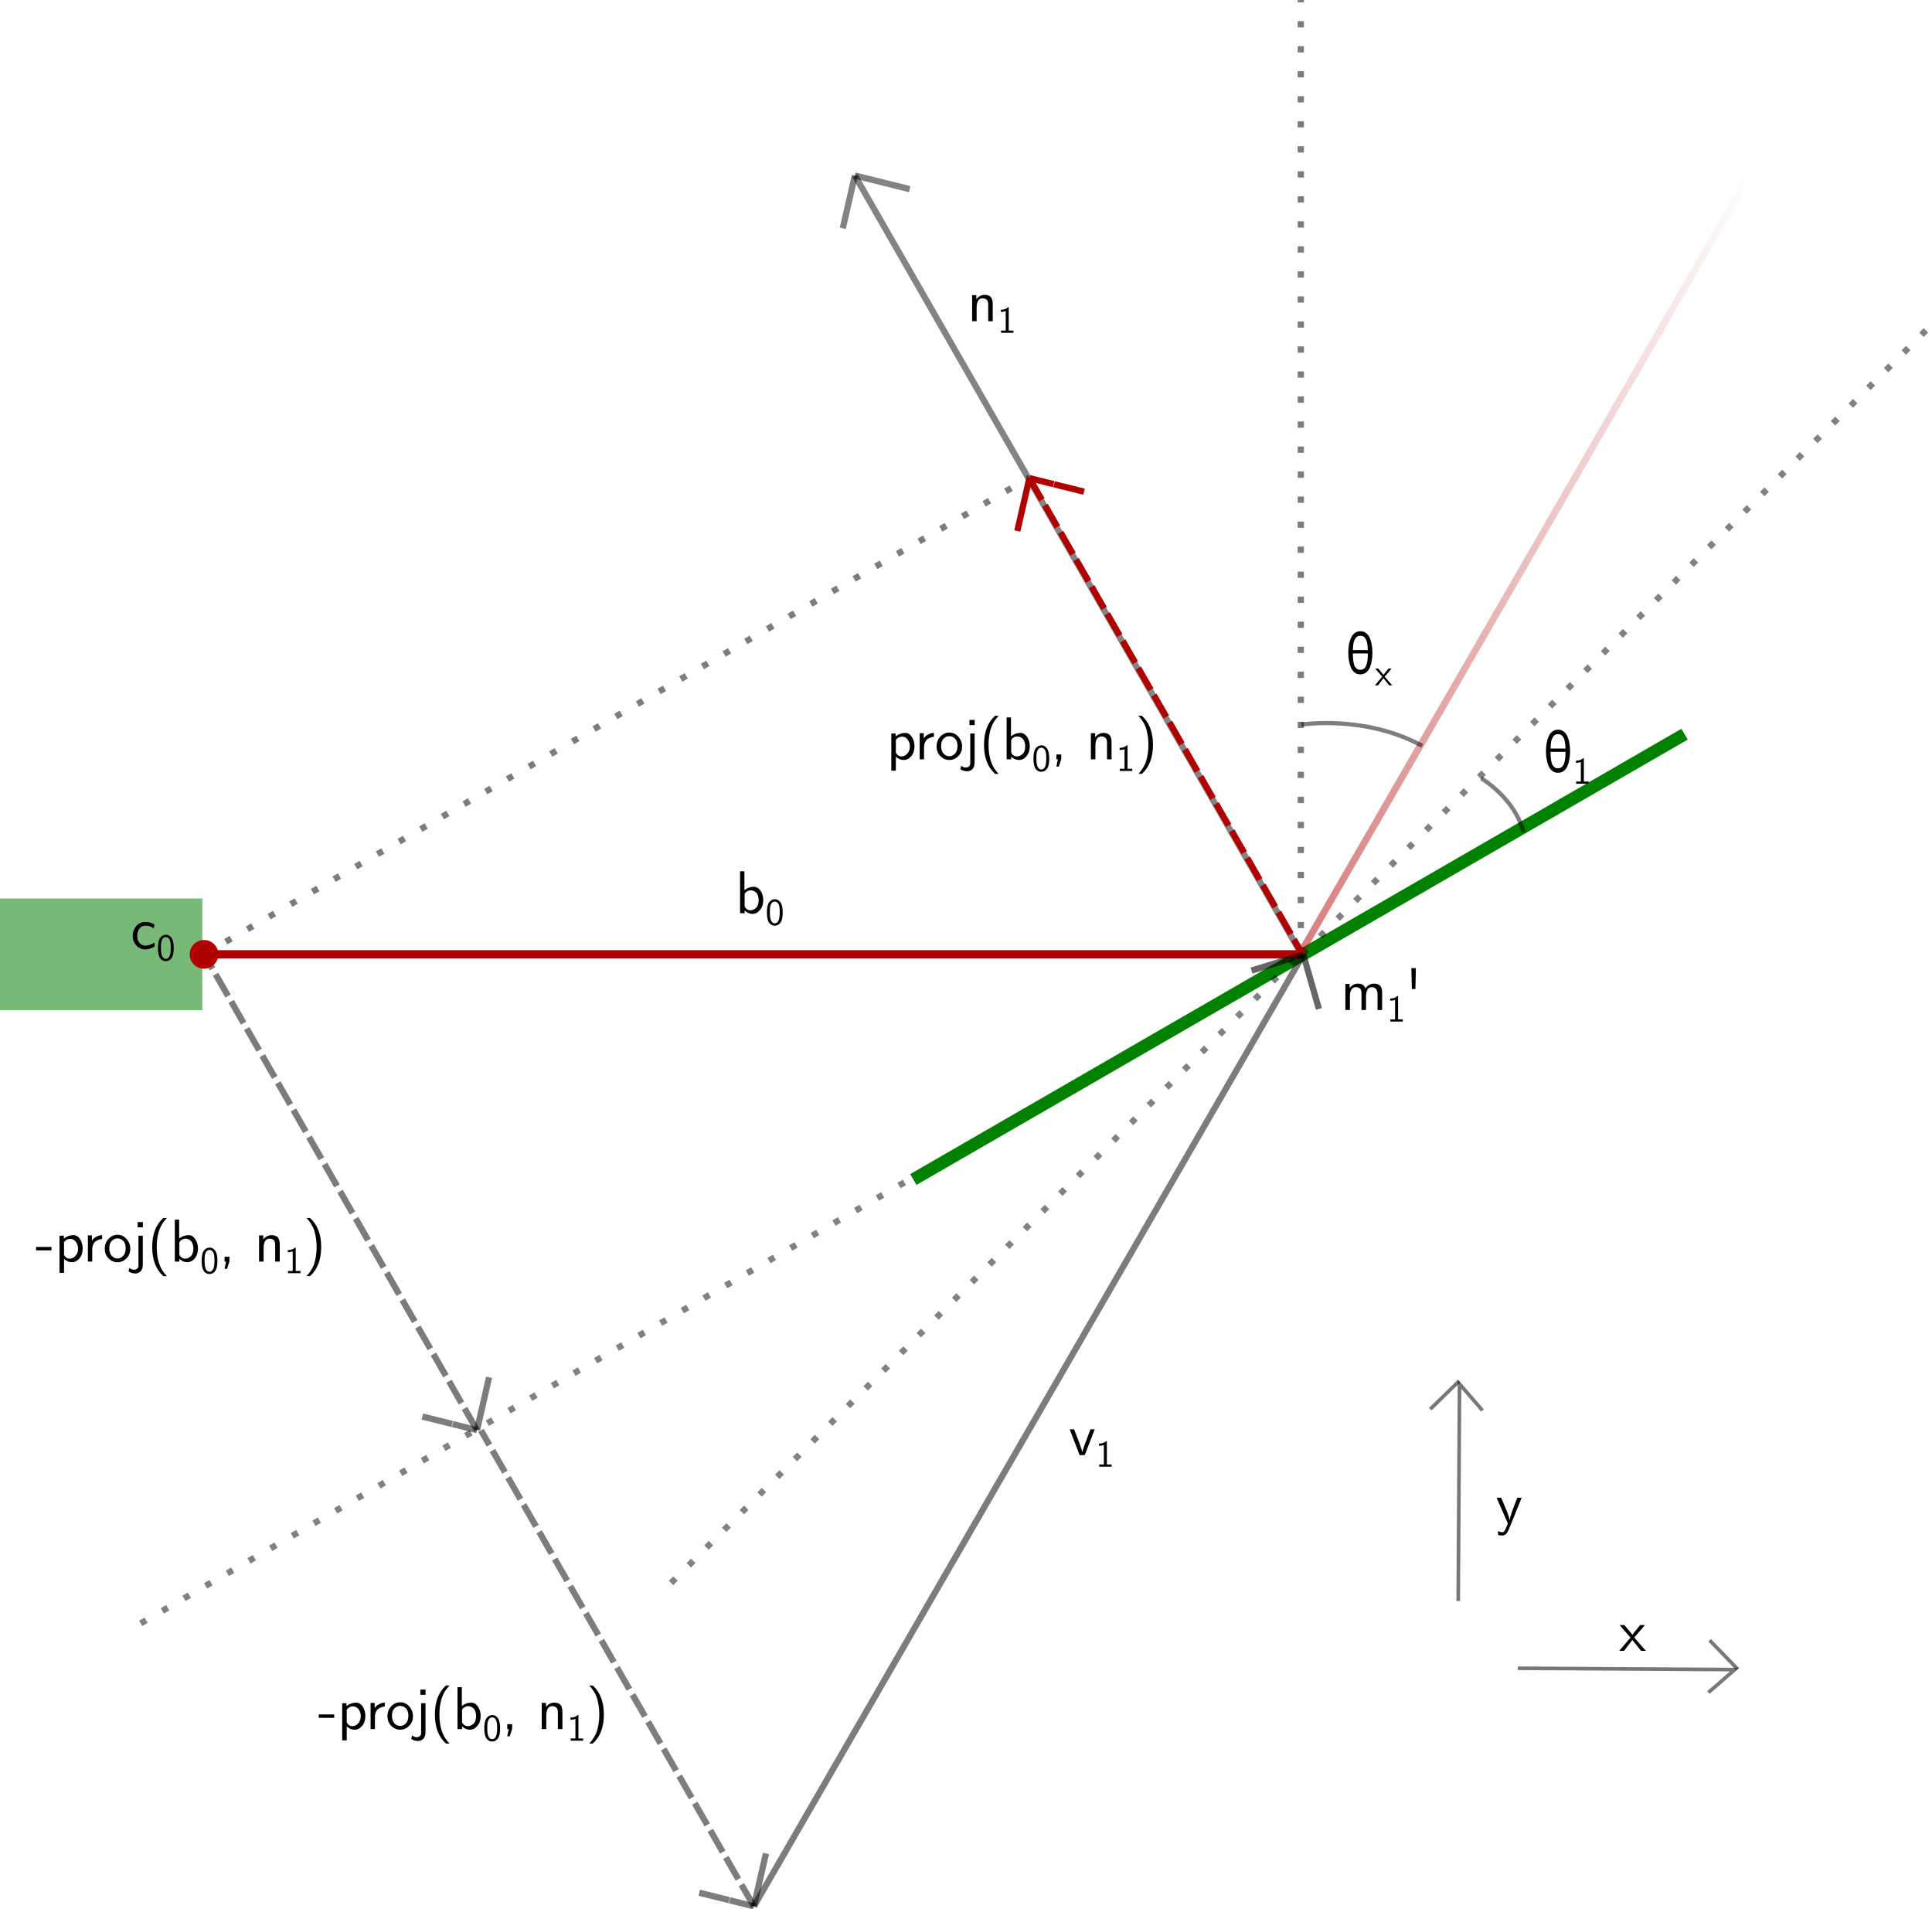 <?xml version="1.0" encoding="UTF-8" standalone="no"?>
<!-- Created with Inkscape (http://www.inkscape.org/) -->

<svg
   width="141.082mm"
   height="139.412mm"
   viewBox="0 0 141.082 139.412"
   version="1.1"
   id="svg5"
   inkscape:version="1.1.2 (0a00cf5339, 2022-02-04)"
   sodipodi:docname="proj-explain-text-to-path.svg"
   xmlns:inkscape="http://www.inkscape.org/namespaces/inkscape"
   xmlns:sodipodi="http://sodipodi.sourceforge.net/DTD/sodipodi-0.dtd"
   xmlns:xlink="http://www.w3.org/1999/xlink"
   xmlns="http://www.w3.org/2000/svg"
   xmlns:svg="http://www.w3.org/2000/svg">
  <sodipodi:namedview
     id="namedview7"
     pagecolor="#ffffff"
     bordercolor="#666666"
     borderopacity="1.0"
     inkscape:pageshadow="2"
     inkscape:pageopacity="0.0"
     inkscape:pagecheckerboard="0"
     inkscape:document-units="mm"
     showgrid="false"
     inkscape:zoom="4.4328046"
     inkscape:cx="401.66445"
     inkscape:cy="426.81782"
     inkscape:window-width="1920"
     inkscape:window-height="1043"
     inkscape:window-x="0"
     inkscape:window-y="0"
     inkscape:window-maximized="1"
     inkscape:current-layer="g125195"
     inkscape:snap-bbox="true"
     inkscape:snap-bbox-edge-midpoints="true"
     inkscape:snap-global="false"
     fit-margin-top="0"
     fit-margin-left="0"
     fit-margin-right="0"
     fit-margin-bottom="0" />
  <defs
     id="defs2">
    <rect
       x="444.417"
       y="464.918"
       width="31.762"
       height="54.582"
       id="rect129635" />
    <linearGradient
       inkscape:collect="always"
       id="linearGradient45791">
      <stop
         style="stop-color:#b10000;stop-opacity:1;"
         offset="0"
         id="stop45787" />
      <stop
         style="stop-color:#b10000;stop-opacity:0;"
         offset="1"
         id="stop45789" />
    </linearGradient>
    <rect
       x="415.53"
       y="257.396"
       width="226.615"
       height="154.89"
       id="rect22433" />
    <rect
       x="415.53"
       y="257.396"
       width="226.615"
       height="154.89"
       id="rect22433-3" />
    <rect
       x="415.53"
       y="257.396"
       width="226.615"
       height="154.89"
       id="rect22433-5" />
    <linearGradient
       inkscape:collect="always"
       xlink:href="#linearGradient45791"
       id="linearGradient45793"
       x1="84.658"
       y1="89.533"
       x2="55.796"
       y2="89.879"
       gradientUnits="userSpaceOnUse"
       gradientTransform="matrix(1.151,0,0,1.151,-15.555,20.461)" />
    <rect
       x="415.53"
       y="257.396"
       width="226.615"
       height="154.89"
       id="rect22433-5-8" />
    <rect
       x="415.53"
       y="257.396"
       width="226.615"
       height="154.89"
       id="rect22433-5-8-5" />
    <rect
       x="444.417"
       y="464.918"
       width="31.762"
       height="54.582"
       id="rect129635-6" />
  </defs>
  <g
     inkscape:label="Layer 1"
     inkscape:groupmode="layer"
     id="layer1"
     transform="translate(-35.995,-25.309)" />
  <g
     inkscape:groupmode="layer"
     id="layer2"
     inkscape:label="text"
     transform="translate(-35.995,-25.309)">
    <g
       id="g125195"
       transform="rotate(180,106.536,95.016)">
      <path
         style="fill:none;stroke:#000000;stroke-width:0.457;stroke-linecap:butt;stroke-linejoin:miter;stroke-miterlimit:4;stroke-dasharray:none;stroke-opacity:0.485"
         d="M 114.652,151.907 82.087,95.124"
         id="path5333-2-2"
         sodipodi:nodetypes="cc" />
      <path
         style="fill:#007b00;fill-opacity:0.53;stroke:#008200;stroke-width:0.914;stroke-linecap:butt;stroke-linejoin:miter;stroke-miterlimit:4;stroke-dasharray:none;stroke-opacity:1"
         d="M 110.382,78.599 54.064,111.115"
         id="path5333" />
      <path
         style="fill:#007b00;fill-opacity:0.53;stroke:#000000;stroke-width:0.457;stroke-linecap:butt;stroke-linejoin:miter;stroke-miterlimit:4;stroke-dasharray:0.457, 1.37;stroke-dashoffset:0;stroke-opacity:0.494"
         d="M 81.978,95.062 35.995,141.045"
         id="path5333-8" />
      <path
         style="fill:#007b00;fill-opacity:0.53;stroke:#000000;stroke-width:0.457;stroke-linecap:butt;stroke-linejoin:miter;stroke-miterlimit:4;stroke-dasharray:0.457, 1.37;stroke-dashoffset:0;stroke-opacity:0.494"
         d="M 128.071,49.141 82.087,95.124"
         id="path5333-8-9" />
      <path
         style="fill:#007b00;fill-opacity:0.53;stroke:#000000;stroke-width:0.457;stroke-linecap:butt;stroke-linejoin:miter;stroke-miterlimit:4;stroke-dasharray:0.457, 1.37;stroke-dashoffset:0;stroke-opacity:0.494"
         d="M 166.807,46.189 110.489,78.704"
         id="path5333-8-9-1" />
      <path
         style="fill:none;stroke:#000000;stroke-width:0.457;stroke-linecap:butt;stroke-linejoin:miter;stroke-miterlimit:4;stroke-dasharray:0.457, 1.37;stroke-dashoffset:0;stroke-opacity:0.515"
         d="M 162.173,95.049 101.9,129.847"
         id="path5333-1" />
      <path
         style="fill:none;stroke:#000000;stroke-width:0.457;stroke-linecap:butt;stroke-linejoin:miter;stroke-miterlimit:4;stroke-dasharray:0.457, 1.37;stroke-dashoffset:0;stroke-opacity:0.515"
         d="M 82.087,95.124 V 164.722"
         id="path5333-1-2" />
      <path
         style="fill:none;stroke:#b10000;stroke-width:0.457;stroke-linecap:butt;stroke-linejoin:miter;stroke-miterlimit:4;stroke-dasharray:1.827, 0.457;stroke-dashoffset:0;stroke-opacity:1"
         d="M 101.907,129.812 81.978,95.062"
         id="path5333-2"
         sodipodi:nodetypes="cc" />
      <path
         style="fill:none;stroke:#b10000;stroke-width:0.609;stroke-linecap:butt;stroke-linejoin:miter;stroke-miterlimit:4;stroke-dasharray:none;stroke-opacity:1"
         d="M 81.939,95.039 H 162.178"
         id="path5448" />
      <path
         style="fill:none;stroke:url(#linearGradient45793);stroke-width:0.504;stroke-linecap:butt;stroke-linejoin:miter;stroke-miterlimit:4;stroke-dasharray:none;stroke-opacity:0.497"
         d="M 82.097,95.152 48.886,152.676"
         id="path5448-2" />
      <path
         style="fill:none;stroke:#000000;stroke-width:0.457;stroke-linecap:butt;stroke-linejoin:miter;stroke-miterlimit:4;stroke-dasharray:none;stroke-opacity:0.514"
         d="M 81.906,95.021 122.026,25.531"
         id="path5448-9" />
      <path
         style="fill:none;stroke:#000000;stroke-width:0.457;stroke-linecap:butt;stroke-linejoin:miter;stroke-miterlimit:4;stroke-dasharray:none;stroke-opacity:0.485"
         d="m 114.652,151.907 0.881,-3.858 z"
         id="path5727" />
      <path
         style="fill:none;stroke:#000000;stroke-width:0.457;stroke-linecap:butt;stroke-linejoin:miter;stroke-miterlimit:4;stroke-dasharray:none;stroke-opacity:0.485"
         d="m 114.652,151.907 -4.004,-0.995 z"
         id="path5729" />
      <path
         style="fill:none;stroke:#b10000;stroke-width:0.457;stroke-linecap:butt;stroke-linejoin:miter;stroke-miterlimit:4;stroke-dasharray:1.827, 0.457;stroke-dashoffset:0;stroke-opacity:1"
         d="m 101.907,129.812 0.881,-3.858 z"
         id="path5727-7" />
      <path
         style="fill:none;stroke:#b10000;stroke-width:0.457;stroke-linecap:butt;stroke-linejoin:miter;stroke-miterlimit:4;stroke-dasharray:1.827, 0.457;stroke-dashoffset:0;stroke-opacity:1"
         d="m 101.907,129.812 -4.004,-0.995 z"
         id="path5729-0" />
      <path
         style="fill:none;stroke:#000000;stroke-width:0.457;stroke-linecap:butt;stroke-linejoin:miter;stroke-miterlimit:4;stroke-dasharray:1.827, 0.457;stroke-dashoffset:0;stroke-opacity:0.517"
         d="m 142.244,60.299 19.929,34.75"
         id="path5333-2-9"
         sodipodi:nodetypes="cc" />
      <path
         style="fill:none;stroke:#000000;stroke-width:0.457;stroke-linecap:butt;stroke-linejoin:miter;stroke-miterlimit:4;stroke-dasharray:1.827, 0.457;stroke-dashoffset:0;stroke-opacity:0.508"
         d="m 142.244,60.299 -0.881,3.858 z"
         id="path5727-7-3" />
      <path
         style="fill:none;stroke:#000000;stroke-width:0.457;stroke-linecap:butt;stroke-linejoin:miter;stroke-miterlimit:4;stroke-dasharray:1.827, 0.457;stroke-dashoffset:0;stroke-opacity:0.508"
         d="m 142.244,60.299 4.004,0.995 z"
         id="path5729-0-6" />
      <path
         style="fill:none;stroke:#000000;stroke-width:0.457;stroke-linecap:butt;stroke-linejoin:miter;stroke-miterlimit:4;stroke-dasharray:none;stroke-opacity:0.6"
         d="m 81.906,95.021 3.781,-1.166 z"
         id="path5727-7-3-8" />
      <path
         style="fill:none;stroke:#000000;stroke-width:0.457;stroke-linecap:butt;stroke-linejoin:miter;stroke-miterlimit:4;stroke-dasharray:none;stroke-opacity:0.6"
         d="m 81.906,95.021 -1.14,-3.965 z"
         id="path5729-0-6-7" />
      <path
         style="fill:none;stroke:#000000;stroke-width:0.457;stroke-linecap:butt;stroke-linejoin:miter;stroke-miterlimit:4;stroke-dasharray:1.827, 0.457;stroke-dashoffset:0;stroke-opacity:0.508"
         d="m 122.026,25.531 19.929,34.75"
         id="path5333-2-9-0"
         sodipodi:nodetypes="cc" />
      <path
         style="fill:none;stroke:#000000;stroke-width:0.457;stroke-linecap:butt;stroke-linejoin:miter;stroke-miterlimit:4;stroke-dasharray:1.827, 0.457;stroke-dashoffset:0;stroke-opacity:0.508"
         d="m 122.026,25.531 -0.881,3.858 z"
         id="path5727-7-3-6" />
      <path
         style="fill:none;stroke:#000000;stroke-width:0.457;stroke-linecap:butt;stroke-linejoin:miter;stroke-miterlimit:4;stroke-dasharray:1.827, 0.457;stroke-dashoffset:0;stroke-opacity:0.508"
         d="m 122.026,25.531 4.004,0.995 z"
         id="path5729-0-6-2" />
      <rect
         style="fill:#007b00;fill-opacity:0.53;stroke:none;stroke-width:0.457;stroke-linejoin:bevel;stroke-miterlimit:4;stroke-dasharray:none;stroke-dashoffset:0;stroke-opacity:1"
         id="rect6085"
         width="14.775"
         height="8.161"
         x="162.302"
         y="90.959" />
      <circle
         style="fill:#b10000;fill-opacity:1;stroke:none;stroke-width:0.457;stroke-linejoin:bevel;stroke-miterlimit:4;stroke-dasharray:none;stroke-dashoffset:0;stroke-opacity:1"
         id="path6191"
         cx="162.179"
         cy="95.039"
         r="1.047" />
      <path
         style="fill:none;stroke:#000000;stroke-width:0.305px;stroke-linecap:butt;stroke-linejoin:miter;stroke-opacity:0.506"
         d="m 73.223,110.265 c 4.216,2.291 8.827,1.548 8.827,1.548"
         id="path46154" />
      <path
         style="fill:none;stroke:#000000;stroke-width:0.305px;stroke-linecap:butt;stroke-linejoin:miter;stroke-opacity:0.506"
         d="m 65.829,103.957 c 0.608,2.473 3.083,3.941 3.083,3.941"
         id="path46154-3"
         sodipodi:nodetypes="cc" />
      <g
         aria-label="b0"
         transform="matrix(-0.265,0,0,-0.265,233.492,170.174)"
         id="text22431"
         style="font-size:16px;line-height:1.25;font-family:'CMU Sans Serif';-inkscape-font-specification:'CMU Sans Serif, Normal';white-space:pre;shape-inside:url(#rect22433)">
        <path
           d="m 416.826,272.193 v -11.555 h 1.195 v 5.203 q 1.172,-0.93 2.562,-0.93 1.148,0 1.883,1.109 0.742,1.102 0.742,2.586 0,1.617 -0.891,2.695 -0.883,1.07 -2.102,1.07 -1.133,0 -2.141,-0.914 v 0.734 z m 1.25,-2.125 q 0,0.125 0.008,0.195 0.008,0.07 0.031,0.141 0.023,0.062 0.047,0.094 0.023,0.031 0.078,0.109 0.055,0.078 0.102,0.148 0.531,0.641 1.312,0.641 0.852,0 1.57,-0.672 0.719,-0.672 0.719,-2.102 0,-0.75 -0.211,-1.312 -0.203,-0.57 -0.547,-0.859 -0.344,-0.289 -0.695,-0.422 -0.352,-0.141 -0.703,-0.141 -0.625,0 -1.172,0.367 -0.539,0.367 -0.539,0.82 z"
           id="path103693" />
        <path
           d="m 424.221,272.169 v -0.178 q 0,-0.406 0.015,-0.706 0.015,-0.3 0.097,-0.792 0.086,-0.498 0.229,-0.843 0.147,-0.35 0.447,-0.686 0.305,-0.34 0.721,-0.498 0.32,-0.127 0.655,-0.127 0.289,0 0.559,0.081 0.274,0.076 0.574,0.31 0.305,0.234 0.528,0.599 0.223,0.366 0.366,1.005 0.147,0.64 0.147,1.468 v 0.218 q 0,0.396 -0.015,0.711 -0.015,0.31 -0.102,0.792 -0.081,0.477 -0.234,0.828 -0.147,0.345 -0.452,0.675 -0.3,0.325 -0.716,0.482 -0.345,0.117 -0.655,0.112 -0.289,0 -0.559,-0.076 -0.264,-0.071 -0.574,-0.295 -0.305,-0.223 -0.523,-0.584 -0.218,-0.366 -0.366,-1.011 -0.142,-0.645 -0.142,-1.488 z m 0.812,0 q 0,0.696 0.091,1.224 0.097,0.523 0.229,0.823 0.137,0.295 0.33,0.477 0.193,0.183 0.355,0.239 0.168,0.056 0.355,0.056 0.239,0 0.447,-0.107 0.208,-0.112 0.427,-0.386 0.218,-0.274 0.345,-0.873 0.132,-0.599 0.132,-1.462 v -0.614 q 0,-0.792 -0.132,-1.33 -0.127,-0.538 -0.35,-0.787 -0.223,-0.254 -0.432,-0.345 -0.208,-0.097 -0.447,-0.097 -0.239,0 -0.447,0.097 -0.208,0.091 -0.427,0.345 -0.218,0.249 -0.35,0.797 -0.127,0.543 -0.127,1.32 z"
           style="font-size:65%;baseline-shift:sub"
           id="path103695" />
      </g>
      <g
         aria-label="proj(b0, n1)"
         transform="matrix(-0.265,0,0,-0.265,222.448,181.409)"
         id="text22431-9"
         style="font-size:16px;line-height:1.25;font-family:'CMU Sans Serif';-inkscape-font-specification:'CMU Sans Serif, Normal';white-space:pre;shape-inside:url(#rect22433-5)">
        <path
           d="m 416.826,275.311 v -10.234 h 1.195 v 0.781 q 1.172,-0.945 2.656,-0.945 1.102,0 1.812,1.109 0.719,1.102 0.719,2.586 0,1.648 -0.891,2.711 -0.883,1.055 -2.086,1.055 -1.188,0 -2.156,-0.914 v 3.852 z m 1.25,-5.133 q 0,0.352 0.453,0.789 0.453,0.43 1.094,0.43 0.898,0 1.609,-0.766 0.711,-0.773 0.711,-1.992 0,-1.086 -0.609,-1.891 -0.602,-0.812 -1.562,-0.812 -0.18,0 -0.344,0.023 -0.156,0.023 -0.297,0.086 -0.133,0.055 -0.25,0.109 -0.117,0.055 -0.227,0.125 -0.102,0.07 -0.18,0.141 -0.078,0.062 -0.156,0.141 -0.07,0.078 -0.109,0.133 -0.039,0.047 -0.086,0.094 l -0.047,0.062 z"
           id="path103698" />
        <path
           d="m 424.646,272.193 v -7.203 h 1.117 v 1.445 q 0.195,-0.305 0.461,-0.586 0.273,-0.281 0.922,-0.602 0.648,-0.32 1.422,-0.336 v 1.07 q -0.414,0.016 -0.836,0.156 -0.414,0.133 -0.875,0.43 -0.453,0.297 -0.734,0.906 -0.281,0.609 -0.281,1.422 v 3.297 z"
           id="path103700" />
        <path
           d="m 429.295,268.654 q 0,-1.617 1.031,-2.727 1.039,-1.109 2.477,-1.109 1.508,0 2.516,1.164 1.008,1.156 1.008,2.688 0,1.586 -1.062,2.648 -1.055,1.055 -2.461,1.055 -1.406,0 -2.461,-1.062 -1.047,-1.07 -1.047,-2.656 z m 1.25,-0.156 q 0,1.406 0.68,2.125 0.68,0.719 1.578,0.719 0.898,0 1.578,-0.727 0.68,-0.727 0.68,-2.117 0,-1.344 -0.68,-2.016 -0.68,-0.672 -1.578,-0.672 -0.883,0 -1.57,0.672 -0.688,0.672 -0.688,2.016 z"
           id="path103702" />
        <path
           d="m 435.842,274.928 0.242,-0.977 q 0.625,0.492 1.25,0.5 0.461,0 0.789,-0.234 0.328,-0.234 0.422,-0.57 0.031,-0.141 0.031,-0.414 v -8.156 h 1.203 v 7.914 q 0,1.328 -0.625,1.906 -0.625,0.578 -1.391,0.578 -0.977,0 -1.922,-0.547 z m 2.516,-12.172 v -1.43 h 1.438 v 1.43 z"
           id="path103704" />
        <path
           d="m 442.365,268.193 q 0,-5.266 3.055,-8 h 0.992 q -0.898,0.961 -1.297,1.633 -1.508,2.531 -1.5,6.367 0,4.812 2.281,7.453 l 0.516,0.547 h -0.992 q -3.055,-2.766 -3.055,-8 z"
           id="path103706" />
        <path
           d="m 448.6,272.193 v -11.555 h 1.195 v 5.203 q 1.172,-0.93 2.562,-0.93 1.148,0 1.883,1.109 0.742,1.102 0.742,2.586 0,1.617 -0.891,2.695 -0.883,1.07 -2.102,1.07 -1.133,0 -2.141,-0.914 v 0.734 z m 1.25,-2.125 q 0,0.125 0.008,0.195 0.008,0.07 0.031,0.141 0.023,0.062 0.047,0.094 0.023,0.031 0.078,0.109 0.055,0.078 0.102,0.148 0.531,0.641 1.312,0.641 0.852,0 1.57,-0.672 0.719,-0.672 0.719,-2.102 0,-0.75 -0.211,-1.312 -0.203,-0.57 -0.547,-0.859 -0.344,-0.289 -0.695,-0.422 -0.352,-0.141 -0.703,-0.141 -0.625,0 -1.172,0.367 -0.539,0.367 -0.539,0.82 z"
           id="path103708" />
        <path
           d="m 455.995,272.169 v -0.178 q 0,-0.406 0.015,-0.706 0.015,-0.3 0.097,-0.792 0.086,-0.498 0.229,-0.843 0.147,-0.35 0.447,-0.686 0.305,-0.34 0.721,-0.498 0.32,-0.127 0.655,-0.127 0.289,0 0.559,0.081 0.274,0.076 0.574,0.31 0.305,0.234 0.528,0.599 0.223,0.366 0.366,1.005 0.147,0.64 0.147,1.468 v 0.218 q 0,0.396 -0.015,0.711 -0.015,0.31 -0.102,0.792 -0.081,0.477 -0.234,0.828 -0.147,0.345 -0.452,0.675 -0.3,0.325 -0.716,0.482 -0.345,0.117 -0.655,0.112 -0.289,0 -0.559,-0.076 -0.264,-0.071 -0.574,-0.295 -0.305,-0.223 -0.523,-0.584 -0.218,-0.366 -0.366,-1.011 -0.142,-0.645 -0.142,-1.488 z m 0.812,0 q 0,0.696 0.091,1.224 0.097,0.523 0.229,0.823 0.137,0.295 0.33,0.477 0.193,0.183 0.355,0.239 0.168,0.056 0.355,0.056 0.239,0 0.447,-0.107 0.208,-0.112 0.427,-0.386 0.218,-0.274 0.345,-0.873 0.132,-0.599 0.132,-1.462 v -0.614 q 0,-0.792 -0.132,-1.33 -0.127,-0.538 -0.35,-0.787 -0.223,-0.254 -0.432,-0.345 -0.208,-0.097 -0.447,-0.097 -0.239,0 -0.447,0.097 -0.208,0.091 -0.427,0.345 -0.218,0.249 -0.35,0.797 -0.127,0.543 -0.127,1.32 z"
           style="font-size:65%;baseline-shift:sub"
           id="path103710" />
        <path
           d="m 462.307,272.193 v -1.344 h 1.344 v 1.117 l -0.016,0.227 -0.656,2 h -0.672 l 0.414,-2 z"
           id="path103712" />
        <path
           d="m 471.815,272.193 v -7.203 h 1.164 v 1.125 q 0.93,-1.203 2.336,-1.203 0.594,0 1.016,0.18 0.43,0.172 0.648,0.43 0.227,0.258 0.344,0.648 0.125,0.391 0.156,0.695 0.031,0.305 0.031,0.719 v 4.609 h -1.25 v -4.492 q 0,-0.273 -0.008,-0.43 -0.008,-0.164 -0.094,-0.461 -0.086,-0.297 -0.242,-0.469 -0.148,-0.18 -0.461,-0.312 -0.312,-0.141 -0.766,-0.141 -0.852,0 -1.242,0.719 -0.383,0.719 -0.383,1.742 v 3.844 z"
           id="path103714" />
        <path
           d="m 479.734,269.63 v -0.599 q 1.249,0 1.986,-0.691 h 0.198 v 6.439 h 1.3 v 0.614 h -3.428 v -0.614 h 1.3 v -5.388 q -0.62,0.239 -1.356,0.239 z"
           style="font-size:65%;baseline-shift:sub"
           id="path103716" />
        <path
           d="m 484.882,276.193 q 0.414,-0.445 0.664,-0.75 0.258,-0.305 0.711,-1.055 0.461,-0.742 0.727,-1.508 0.266,-0.766 0.477,-2.016 0.219,-1.25 0.219,-2.672 0,-1.484 -0.242,-2.781 -0.234,-1.297 -0.5,-2.047 -0.266,-0.758 -0.773,-1.531 -0.5,-0.773 -0.688,-0.984 -0.18,-0.211 -0.594,-0.656 h 0.977 q 3.07,2.75 3.07,7.984 0,5.266 -3.07,8.016 z"
           id="path103718" />
      </g>
      <g
         aria-label="-proj(b0, n1)"
         transform="matrix(-0.265,0,0,-0.265,284.6,144.738)"
         id="text22431-9-2"
         style="font-size:16px;line-height:1.25;font-family:'CMU Sans Serif';-inkscape-font-specification:'CMU Sans Serif, Normal';white-space:pre;shape-inside:url(#rect22433-5-8)">
        <path
           d="m 415.686,269.107 v -0.945 h 4.258 v 0.945 z"
           id="path103721" />
        <path
           d="m 422.146,275.311 v -10.234 h 1.195 v 0.781 q 1.172,-0.945 2.656,-0.945 1.102,0 1.812,1.109 0.719,1.102 0.719,2.586 0,1.648 -0.891,2.711 -0.883,1.055 -2.086,1.055 -1.188,0 -2.156,-0.914 v 3.852 z m 1.25,-5.133 q 0,0.352 0.453,0.789 0.453,0.43 1.094,0.43 0.898,0 1.609,-0.766 0.711,-0.773 0.711,-1.992 0,-1.086 -0.609,-1.891 -0.602,-0.812 -1.562,-0.812 -0.18,0 -0.344,0.023 -0.156,0.023 -0.297,0.086 -0.133,0.055 -0.25,0.109 -0.117,0.055 -0.227,0.125 -0.102,0.07 -0.18,0.141 -0.078,0.062 -0.156,0.141 -0.07,0.078 -0.109,0.133 -0.039,0.047 -0.086,0.094 l -0.047,0.062 z"
           id="path103723" />
        <path
           d="m 429.967,272.193 v -7.203 h 1.117 v 1.445 q 0.195,-0.305 0.461,-0.586 0.273,-0.281 0.922,-0.602 0.648,-0.32 1.422,-0.336 v 1.07 q -0.414,0.016 -0.836,0.156 -0.414,0.133 -0.875,0.43 -0.453,0.297 -0.734,0.906 -0.281,0.609 -0.281,1.422 v 3.297 z"
           id="path103725" />
        <path
           d="m 434.615,268.654 q 0,-1.617 1.031,-2.727 1.039,-1.109 2.477,-1.109 1.508,0 2.516,1.164 1.008,1.156 1.008,2.688 0,1.586 -1.062,2.648 -1.055,1.055 -2.461,1.055 -1.406,0 -2.461,-1.062 -1.047,-1.07 -1.047,-2.656 z m 1.25,-0.156 q 0,1.406 0.68,2.125 0.68,0.719 1.578,0.719 0.898,0 1.578,-0.727 0.68,-0.727 0.68,-2.117 0,-1.344 -0.68,-2.016 -0.68,-0.672 -1.578,-0.672 -0.883,0 -1.57,0.672 -0.688,0.672 -0.688,2.016 z"
           id="path103727" />
        <path
           d="m 441.162,274.928 0.242,-0.977 q 0.625,0.492 1.25,0.5 0.461,0 0.789,-0.234 0.328,-0.234 0.422,-0.57 0.031,-0.141 0.031,-0.414 v -8.156 h 1.203 v 7.914 q 0,1.328 -0.625,1.906 -0.625,0.578 -1.391,0.578 -0.977,0 -1.922,-0.547 z m 2.516,-12.172 v -1.43 h 1.438 v 1.43 z"
           id="path103729" />
        <path
           d="m 447.686,268.193 q 0,-5.266 3.055,-8 h 0.992 q -0.898,0.961 -1.297,1.633 -1.508,2.531 -1.5,6.367 0,4.812 2.281,7.453 l 0.516,0.547 h -0.992 q -3.055,-2.766 -3.055,-8 z"
           id="path103731" />
        <path
           d="m 453.92,272.193 v -11.555 h 1.195 v 5.203 q 1.172,-0.93 2.562,-0.93 1.148,0 1.883,1.109 0.742,1.102 0.742,2.586 0,1.617 -0.891,2.695 -0.883,1.07 -2.102,1.07 -1.133,0 -2.141,-0.914 v 0.734 z m 1.25,-2.125 q 0,0.125 0.008,0.195 0.008,0.07 0.031,0.141 0.023,0.062 0.047,0.094 0.023,0.031 0.078,0.109 0.055,0.078 0.102,0.148 0.531,0.641 1.312,0.641 0.852,0 1.57,-0.672 0.719,-0.672 0.719,-2.102 0,-0.75 -0.211,-1.312 -0.203,-0.57 -0.547,-0.859 -0.344,-0.289 -0.695,-0.422 -0.352,-0.141 -0.703,-0.141 -0.625,0 -1.172,0.367 -0.539,0.367 -0.539,0.82 z"
           id="path103733" />
        <path
           d="m 461.315,272.169 v -0.178 q 0,-0.406 0.015,-0.706 0.015,-0.3 0.097,-0.792 0.086,-0.498 0.229,-0.843 0.147,-0.35 0.447,-0.686 0.305,-0.34 0.721,-0.498 0.32,-0.127 0.655,-0.127 0.289,0 0.559,0.081 0.274,0.076 0.574,0.31 0.305,0.234 0.528,0.599 0.223,0.366 0.366,1.005 0.147,0.64 0.147,1.468 v 0.218 q 0,0.396 -0.015,0.711 -0.015,0.31 -0.102,0.792 -0.081,0.477 -0.234,0.828 -0.147,0.345 -0.452,0.675 -0.3,0.325 -0.716,0.482 -0.345,0.117 -0.655,0.112 -0.289,0 -0.559,-0.076 -0.264,-0.071 -0.574,-0.295 -0.305,-0.223 -0.523,-0.584 -0.218,-0.366 -0.366,-1.011 -0.142,-0.645 -0.142,-1.488 z m 0.812,0 q 0,0.696 0.091,1.224 0.097,0.523 0.229,0.823 0.137,0.295 0.33,0.477 0.193,0.183 0.355,0.239 0.168,0.056 0.355,0.056 0.239,0 0.447,-0.107 0.208,-0.112 0.427,-0.386 0.218,-0.274 0.345,-0.873 0.132,-0.599 0.132,-1.462 v -0.614 q 0,-0.792 -0.132,-1.33 -0.127,-0.538 -0.35,-0.787 -0.223,-0.254 -0.432,-0.345 -0.208,-0.097 -0.447,-0.097 -0.239,0 -0.447,0.097 -0.208,0.091 -0.427,0.345 -0.218,0.249 -0.35,0.797 -0.127,0.543 -0.127,1.32 z"
           style="font-size:65%;baseline-shift:sub"
           id="path103735" />
        <path
           d="m 467.628,272.193 v -1.344 h 1.344 v 1.117 l -0.016,0.227 -0.656,2 h -0.672 l 0.414,-2 z"
           id="path103737" />
        <path
           d="m 477.136,272.193 v -7.203 h 1.164 v 1.125 q 0.93,-1.203 2.336,-1.203 0.594,0 1.016,0.18 0.43,0.172 0.648,0.43 0.227,0.258 0.344,0.648 0.125,0.391 0.156,0.695 0.031,0.305 0.031,0.719 v 4.609 h -1.25 v -4.492 q 0,-0.273 -0.008,-0.43 -0.008,-0.164 -0.094,-0.461 -0.086,-0.297 -0.242,-0.469 -0.148,-0.18 -0.461,-0.312 -0.312,-0.141 -0.766,-0.141 -0.852,0 -1.242,0.719 -0.383,0.719 -0.383,1.742 v 3.844 z"
           id="path103739" />
        <path
           d="m 485.054,269.63 v -0.599 q 1.249,0 1.986,-0.691 h 0.198 v 6.439 h 1.3 v 0.614 h -3.428 v -0.614 h 1.3 v -5.388 q -0.62,0.239 -1.356,0.239 z"
           style="font-size:65%;baseline-shift:sub"
           id="path103741" />
        <path
           d="m 490.203,276.193 q 0.414,-0.445 0.664,-0.75 0.258,-0.305 0.711,-1.055 0.461,-0.742 0.727,-1.508 0.266,-0.766 0.477,-2.016 0.219,-1.25 0.219,-2.672 0,-1.484 -0.242,-2.781 -0.234,-1.297 -0.5,-2.047 -0.266,-0.758 -0.773,-1.531 -0.5,-0.773 -0.688,-0.984 -0.18,-0.211 -0.594,-0.656 h 0.977 q 3.07,2.75 3.07,7.984 0,5.266 -3.07,8.016 z"
           id="path103743" />
      </g>
      <g
         aria-label="-proj(b0, n1)"
         transform="matrix(-0.265,0,0,-0.265,263.957,110.604)"
         id="text22431-9-2-3"
         style="font-size:16px;line-height:1.25;font-family:'CMU Sans Serif';-inkscape-font-specification:'CMU Sans Serif, Normal';white-space:pre;shape-inside:url(#rect22433-5-8-5)">
        <path
           d="m 415.686,269.107 v -0.945 h 4.258 v 0.945 z"
           id="path103746" />
        <path
           d="m 422.146,275.311 v -10.234 h 1.195 v 0.781 q 1.172,-0.945 2.656,-0.945 1.102,0 1.812,1.109 0.719,1.102 0.719,2.586 0,1.648 -0.891,2.711 -0.883,1.055 -2.086,1.055 -1.188,0 -2.156,-0.914 v 3.852 z m 1.25,-5.133 q 0,0.352 0.453,0.789 0.453,0.43 1.094,0.43 0.898,0 1.609,-0.766 0.711,-0.773 0.711,-1.992 0,-1.086 -0.609,-1.891 -0.602,-0.812 -1.562,-0.812 -0.18,0 -0.344,0.023 -0.156,0.023 -0.297,0.086 -0.133,0.055 -0.25,0.109 -0.117,0.055 -0.227,0.125 -0.102,0.07 -0.18,0.141 -0.078,0.062 -0.156,0.141 -0.07,0.078 -0.109,0.133 -0.039,0.047 -0.086,0.094 l -0.047,0.062 z"
           id="path103748" />
        <path
           d="m 429.967,272.193 v -7.203 h 1.117 v 1.445 q 0.195,-0.305 0.461,-0.586 0.273,-0.281 0.922,-0.602 0.648,-0.32 1.422,-0.336 v 1.07 q -0.414,0.016 -0.836,0.156 -0.414,0.133 -0.875,0.43 -0.453,0.297 -0.734,0.906 -0.281,0.609 -0.281,1.422 v 3.297 z"
           id="path103750" />
        <path
           d="m 434.615,268.654 q 0,-1.617 1.031,-2.727 1.039,-1.109 2.477,-1.109 1.508,0 2.516,1.164 1.008,1.156 1.008,2.688 0,1.586 -1.062,2.648 -1.055,1.055 -2.461,1.055 -1.406,0 -2.461,-1.062 -1.047,-1.07 -1.047,-2.656 z m 1.25,-0.156 q 0,1.406 0.68,2.125 0.68,0.719 1.578,0.719 0.898,0 1.578,-0.727 0.68,-0.727 0.68,-2.117 0,-1.344 -0.68,-2.016 -0.68,-0.672 -1.578,-0.672 -0.883,0 -1.57,0.672 -0.688,0.672 -0.688,2.016 z"
           id="path103752" />
        <path
           d="m 441.162,274.928 0.242,-0.977 q 0.625,0.492 1.25,0.5 0.461,0 0.789,-0.234 0.328,-0.234 0.422,-0.57 0.031,-0.141 0.031,-0.414 v -8.156 h 1.203 v 7.914 q 0,1.328 -0.625,1.906 -0.625,0.578 -1.391,0.578 -0.977,0 -1.922,-0.547 z m 2.516,-12.172 v -1.43 h 1.438 v 1.43 z"
           id="path103754" />
        <path
           d="m 447.686,268.193 q 0,-5.266 3.055,-8 h 0.992 q -0.898,0.961 -1.297,1.633 -1.508,2.531 -1.5,6.367 0,4.812 2.281,7.453 l 0.516,0.547 h -0.992 q -3.055,-2.766 -3.055,-8 z"
           id="path103756" />
        <path
           d="m 453.92,272.193 v -11.555 h 1.195 v 5.203 q 1.172,-0.93 2.562,-0.93 1.148,0 1.883,1.109 0.742,1.102 0.742,2.586 0,1.617 -0.891,2.695 -0.883,1.07 -2.102,1.07 -1.133,0 -2.141,-0.914 v 0.734 z m 1.25,-2.125 q 0,0.125 0.008,0.195 0.008,0.07 0.031,0.141 0.023,0.062 0.047,0.094 0.023,0.031 0.078,0.109 0.055,0.078 0.102,0.148 0.531,0.641 1.312,0.641 0.852,0 1.57,-0.672 0.719,-0.672 0.719,-2.102 0,-0.75 -0.211,-1.312 -0.203,-0.57 -0.547,-0.859 -0.344,-0.289 -0.695,-0.422 -0.352,-0.141 -0.703,-0.141 -0.625,0 -1.172,0.367 -0.539,0.367 -0.539,0.82 z"
           id="path103758" />
        <path
           d="m 461.315,272.169 v -0.178 q 0,-0.406 0.015,-0.706 0.015,-0.3 0.097,-0.792 0.086,-0.498 0.229,-0.843 0.147,-0.35 0.447,-0.686 0.305,-0.34 0.721,-0.498 0.32,-0.127 0.655,-0.127 0.289,0 0.559,0.081 0.274,0.076 0.574,0.31 0.305,0.234 0.528,0.599 0.223,0.366 0.366,1.005 0.147,0.64 0.147,1.468 v 0.218 q 0,0.396 -0.015,0.711 -0.015,0.31 -0.102,0.792 -0.081,0.477 -0.234,0.828 -0.147,0.345 -0.452,0.675 -0.3,0.325 -0.716,0.482 -0.345,0.117 -0.655,0.112 -0.289,0 -0.559,-0.076 -0.264,-0.071 -0.574,-0.295 -0.305,-0.223 -0.523,-0.584 -0.218,-0.366 -0.366,-1.011 -0.142,-0.645 -0.142,-1.488 z m 0.812,0 q 0,0.696 0.091,1.224 0.097,0.523 0.229,0.823 0.137,0.295 0.33,0.477 0.193,0.183 0.355,0.239 0.168,0.056 0.355,0.056 0.239,0 0.447,-0.107 0.208,-0.112 0.427,-0.386 0.218,-0.274 0.345,-0.873 0.132,-0.599 0.132,-1.462 v -0.614 q 0,-0.792 -0.132,-1.33 -0.127,-0.538 -0.35,-0.787 -0.223,-0.254 -0.432,-0.345 -0.208,-0.097 -0.447,-0.097 -0.239,0 -0.447,0.097 -0.208,0.091 -0.427,0.345 -0.218,0.249 -0.35,0.797 -0.127,0.543 -0.127,1.32 z"
           style="font-size:65%;baseline-shift:sub"
           id="path103760" />
        <path
           d="m 467.628,272.193 v -1.344 h 1.344 v 1.117 l -0.016,0.227 -0.656,2 h -0.672 l 0.414,-2 z"
           id="path103762" />
        <path
           d="m 477.136,272.193 v -7.203 h 1.164 v 1.125 q 0.93,-1.203 2.336,-1.203 0.594,0 1.016,0.18 0.43,0.172 0.648,0.43 0.227,0.258 0.344,0.648 0.125,0.391 0.156,0.695 0.031,0.305 0.031,0.719 v 4.609 h -1.25 v -4.492 q 0,-0.273 -0.008,-0.43 -0.008,-0.164 -0.094,-0.461 -0.086,-0.297 -0.242,-0.469 -0.148,-0.18 -0.461,-0.312 -0.312,-0.141 -0.766,-0.141 -0.852,0 -1.242,0.719 -0.383,0.719 -0.383,1.742 v 3.844 z"
           id="path103764" />
        <path
           d="m 485.054,269.63 v -0.599 q 1.249,0 1.986,-0.691 h 0.198 v 6.439 h 1.3 v 0.614 h -3.428 v -0.614 h 1.3 v -5.388 q -0.62,0.239 -1.356,0.239 z"
           style="font-size:65%;baseline-shift:sub"
           id="path103766" />
        <path
           d="m 490.203,276.193 q 0.414,-0.445 0.664,-0.75 0.258,-0.305 0.711,-1.055 0.461,-0.742 0.727,-1.508 0.266,-0.766 0.477,-2.016 0.219,-1.25 0.219,-2.672 0,-1.484 -0.242,-2.781 -0.234,-1.297 -0.5,-2.047 -0.266,-0.758 -0.773,-1.531 -0.5,-0.773 -0.688,-0.984 -0.18,-0.211 -0.594,-0.656 h 0.977 q 3.07,2.75 3.07,7.984 0,5.266 -3.07,8.016 z"
           id="path103768" />
      </g>
      <g
         aria-label="c0"
         transform="matrix(-0.265,0,0,-0.265,277.651,167.581)"
         id="text22431-7"
         style="font-size:16px;line-height:1.25;font-family:'CMU Sans Serif';-inkscape-font-specification:'CMU Sans Serif, Normal';white-space:pre;shape-inside:url(#rect22433-3)">
        <path
           d="m 416.092,268.623 q 0,-1.484 0.953,-2.641 0.961,-1.164 2.562,-1.164 0.75,0 1.242,0.148 0.5,0.141 1.242,0.555 l -0.195,1.055 q -0.781,-0.492 -1.195,-0.609 -0.461,-0.125 -1.109,-0.125 -1.086,0 -1.672,0.828 -0.586,0.82 -0.586,1.953 0,1.188 0.625,1.953 0.625,0.766 1.617,0.766 1.25,0 2.516,-0.859 l 0.078,1.07 q -1.266,0.812 -2.609,0.82 -1.469,0 -2.469,-1.094 -1,-1.102 -1,-2.656 z"
           id="path103771" />
        <path
           d="m 423.057,272.169 v -0.178 q 0,-0.406 0.015,-0.706 0.015,-0.3 0.097,-0.792 0.086,-0.498 0.229,-0.843 0.147,-0.35 0.447,-0.686 0.305,-0.34 0.721,-0.498 0.32,-0.127 0.655,-0.127 0.289,0 0.559,0.081 0.274,0.076 0.574,0.31 0.305,0.234 0.528,0.599 0.223,0.366 0.366,1.005 0.147,0.64 0.147,1.468 v 0.218 q 0,0.396 -0.015,0.711 -0.015,0.31 -0.102,0.792 -0.081,0.477 -0.234,0.828 -0.147,0.345 -0.452,0.675 -0.3,0.325 -0.716,0.482 -0.345,0.117 -0.655,0.112 -0.289,0 -0.559,-0.076 -0.264,-0.071 -0.574,-0.295 -0.305,-0.223 -0.523,-0.584 -0.218,-0.366 -0.366,-1.011 -0.142,-0.645 -0.142,-1.488 z m 0.812,0 q 0,0.696 0.091,1.224 0.097,0.523 0.229,0.823 0.137,0.295 0.33,0.477 0.193,0.183 0.355,0.239 0.168,0.056 0.355,0.056 0.239,0 0.447,-0.107 0.208,-0.112 0.427,-0.386 0.218,-0.274 0.345,-0.873 0.132,-0.599 0.132,-1.462 v -0.614 q 0,-0.792 -0.132,-1.33 -0.127,-0.538 -0.35,-0.787 -0.223,-0.254 -0.432,-0.345 -0.208,-0.097 -0.447,-0.097 -0.239,0 -0.447,0.097 -0.208,0.091 -0.427,0.345 -0.218,0.249 -0.35,0.797 -0.127,0.543 -0.127,1.32 z"
           style="font-size:65%;baseline-shift:sub"
           id="path103773" />
      </g>
      <g
         aria-label="n1"
         id="text38757"
         style="font-size:4.233px;line-height:1.25;font-family:'CMU Sans Serif';-inkscape-font-specification:'CMU Sans Serif, Normal';stroke-width:0.265"
         transform="rotate(180,104.581,141.808)">
        <path
           d="m 103.072,142.348 v -1.906 h 0.308 v 0.298 q 0.246,-0.318 0.618,-0.318 0.157,0 0.269,0.048 0.114,0.045 0.172,0.114 0.06,0.068 0.091,0.172 0.033,0.103 0.041,0.184 0.008,0.081 0.008,0.19 v 1.22 h -0.331 v -1.189 q 0,-0.072 -0.002,-0.114 -0.002,-0.043 -0.025,-0.122 -0.023,-0.079 -0.064,-0.124 -0.039,-0.048 -0.122,-0.083 -0.083,-0.037 -0.203,-0.037 -0.225,0 -0.329,0.19 -0.101,0.19 -0.101,0.461 v 1.017 z"
           id="path103776" />
        <path
           d="m 105.168,141.67 v -0.159 q 0.331,0 0.525,-0.183 h 0.052 v 1.704 h 0.344 v 0.163 h -0.907 v -0.163 h 0.344 v -1.426 q -0.164,0.063 -0.359,0.063 z"
           style="font-size:65%;baseline-shift:sub"
           id="path103778" />
      </g>
      <g
         aria-label="v1"
         id="text41359"
         style="font-size:4.233px;line-height:1.25;font-family:'CMU Sans Serif';-inkscape-font-specification:'CMU Sans Serif, Normal';stroke-width:0.265"
         transform="rotate(180,97.435,58.994)">
        <path
           d="m 95.905,57.629 h 0.325 l 0.395,1.031 q 0.182,0.517 0.203,0.641 0.033,-0.215 0.593,-1.672 h 0.312 l -0.728,1.883 h -0.372 z"
           id="path103781" />
        <path
           d="m 98.043,58.834 v -0.159 q 0.331,0 0.525,-0.183 h 0.052 v 1.704 h 0.344 v 0.163 h -0.907 v -0.163 h 0.344 v -1.426 q -0.164,0.063 -0.359,0.063 z"
           style="font-size:65%;baseline-shift:sub"
           id="path103783" />
      </g>
      <g
         aria-label="m1'"
         id="text43049"
         style="font-size:4.233px;line-height:1.25;font-family:'CMU Sans Serif';-inkscape-font-specification:'CMU Sans Serif, Normal';stroke-width:0.265"
         transform="rotate(180,76.258,92.082)">
        <path
           d="m 73.685,93.188 v -1.906 h 0.308 v 0.298 q 0.246,-0.318 0.618,-0.318 0.411,0 0.537,0.343 0.258,-0.343 0.641,-0.343 0.161,0 0.277,0.054 0.116,0.052 0.172,0.122 0.058,0.07 0.089,0.18 0.033,0.11 0.037,0.18 0.004,0.07 0.004,0.172 v 1.22 H 76.033 V 91.999 q 0,-0.008 0,-0.025 0,-0.019 -0.008,-0.068 -0.008,-0.052 -0.023,-0.095 -0.014,-0.045 -0.045,-0.099 -0.029,-0.056 -0.072,-0.095 -0.041,-0.041 -0.11,-0.068 -0.066,-0.029 -0.151,-0.029 -0.225,0 -0.329,0.19 -0.103,0.19 -0.103,0.461 v 1.017 H 74.861 V 91.999 q 0,-0.072 -0.002,-0.114 -0.002,-0.043 -0.025,-0.122 -0.023,-0.079 -0.064,-0.124 -0.039,-0.048 -0.122,-0.083 -0.083,-0.037 -0.203,-0.037 -0.225,0 -0.329,0.19 -0.101,0.19 -0.101,0.461 v 1.017 z"
           id="path103786" />
        <path
           d="M 76.954,92.509 V 92.351 q 0.331,0 0.525,-0.183 h 0.052 v 1.704 h 0.344 v 0.163 h -0.907 v -0.163 h 0.344 v -1.426 q -0.164,0.063 -0.359,0.063 z"
           style="font-size:65%;baseline-shift:sub"
           id="path103788" />
        <path
           d="m 78.503,90.13 h 0.329 l -0.025,1.089 -0.008,0.432 v 0.004 h -0.258 l -0.004,-0.004 z"
           id="path103790" />
      </g>
      <g
         aria-label="θ1"
         id="text45111"
         style="font-size:4.233px;line-height:1.25;font-family:'CMU Sans Serif';-inkscape-font-specification:'CMU Sans Serif, Normal';stroke-width:0.376"
         transform="rotate(180,62.629,109.472)">
        <path
           d="m 61.073,109.077 q 0,-0.219 0.023,-0.424 0.023,-0.207 0.085,-0.422 0.062,-0.217 0.157,-0.374 0.095,-0.157 0.254,-0.258 0.159,-0.101 0.362,-0.101 0.25,0 0.432,0.149 0.182,0.147 0.275,0.393 0.093,0.246 0.132,0.5 0.041,0.254 0.041,0.529 0,0.3 -0.045,0.564 -0.043,0.265 -0.138,0.502 -0.095,0.236 -0.275,0.374 -0.18,0.138 -0.422,0.138 -0.25,0 -0.432,-0.147 -0.182,-0.147 -0.275,-0.391 -0.093,-0.246 -0.134,-0.5 -0.039,-0.254 -0.039,-0.533 z m 0.335,0.161 q 0.004,0.13 0.006,0.163 0.002,0.031 0.012,0.167 0.01,0.134 0.025,0.188 0.014,0.052 0.039,0.163 0.027,0.11 0.066,0.163 0.041,0.052 0.095,0.118 0.056,0.064 0.132,0.091 0.076,0.025 0.169,0.025 0.161,0 0.271,-0.087 0.11,-0.087 0.169,-0.254 0.06,-0.167 0.085,-0.372 0.025,-0.207 0.025,-0.482 h -1.096 z m 0,-0.362 h 1.091 q -0.004,-0.136 -0.012,-0.225 -0.008,-0.091 -0.029,-0.229 -0.019,-0.141 -0.054,-0.232 -0.035,-0.091 -0.093,-0.182 -0.058,-0.091 -0.149,-0.134 -0.091,-0.045 -0.209,-0.045 -0.122,0 -0.217,0.05 -0.093,0.048 -0.151,0.149 -0.056,0.101 -0.093,0.192 -0.035,0.091 -0.052,0.238 -0.017,0.145 -0.023,0.217 -0.006,0.072 -0.01,0.203 z"
           id="path103793" />
        <path
           d="m 63.263,109.922 v -0.159 q 0.331,0 0.525,-0.183 h 0.052 v 1.704 h 0.344 v 0.163 h -0.907 v -0.163 h 0.344 V 109.859 q -0.164,0.063 -0.359,0.063 z"
           style="font-size:65%;baseline-shift:sub"
           id="path103795" />
      </g>
      <g
         aria-label="θx"
         id="text45111-0"
         style="font-size:4.233px;line-height:1.25;font-family:'CMU Sans Serif';-inkscape-font-specification:'CMU Sans Serif, Normal';stroke-width:0.376"
         transform="rotate(180,77.015,116.659)">
        <path
           d="m 75.411,116.264 q 0,-0.219 0.023,-0.424 0.023,-0.207 0.085,-0.422 0.062,-0.217 0.157,-0.374 0.095,-0.157 0.254,-0.258 0.159,-0.101 0.362,-0.101 0.25,0 0.432,0.149 0.182,0.147 0.275,0.393 0.093,0.246 0.132,0.5 0.041,0.254 0.041,0.529 0,0.3 -0.045,0.564 -0.043,0.265 -0.138,0.502 -0.095,0.236 -0.275,0.374 -0.18,0.138 -0.422,0.138 -0.25,0 -0.432,-0.147 -0.182,-0.147 -0.275,-0.391 -0.093,-0.246 -0.134,-0.5 -0.039,-0.254 -0.039,-0.533 z m 0.335,0.161 q 0.004,0.13 0.006,0.163 0.002,0.031 0.012,0.167 0.01,0.134 0.025,0.188 0.014,0.052 0.039,0.163 0.027,0.11 0.066,0.163 0.041,0.052 0.095,0.118 0.056,0.064 0.132,0.091 0.076,0.025 0.169,0.025 0.161,0 0.271,-0.087 0.11,-0.087 0.169,-0.254 0.06,-0.167 0.085,-0.372 0.025,-0.207 0.025,-0.482 h -1.096 z m 0,-0.362 h 1.091 q -0.004,-0.136 -0.012,-0.225 -0.008,-0.091 -0.029,-0.229 -0.019,-0.141 -0.054,-0.232 -0.035,-0.091 -0.093,-0.182 -0.058,-0.091 -0.149,-0.134 -0.091,-0.045 -0.209,-0.045 -0.122,0 -0.217,0.05 -0.093,0.048 -0.151,0.149 -0.056,0.101 -0.093,0.192 -0.035,0.091 -0.052,0.238 -0.017,0.145 -0.023,0.217 -0.006,0.072 -0.01,0.203 z"
           id="path103798" />
        <path
           d="m 77.354,118.634 0.533,-0.627 v -0.005 l -0.517,-0.591 h 0.228 l 0.38,0.454 h 0.003 l 0.365,-0.454 h 0.228 l -0.507,0.591 v 0.003 l 0.551,0.63 h -0.228 l -0.412,-0.517 -0.396,0.517 z"
           style="font-size:65%;baseline-shift:sub"
           id="path103800" />
      </g>
      <g
         aria-label="x"
         transform="matrix(-0.265,0,0,-0.265,176.608,171.306)"
         id="text129633"
         style="font-size:16px;white-space:pre;stroke-opacity:0.534">
        <path
           d="m 444.418,479.715 3.102,-3.648 v -0.031 l -3.008,-3.438 h 1.328 l 2.211,2.641 h 0.016 l 2.125,-2.641 h 1.328 l -2.945,3.438 v 0.016 l 3.203,3.664 h -1.328 l -2.398,-3.008 -2.305,3.008 z"
           style="-inkscape-font-specification:'CMU Sans Serif'"
           id="path146213" />
      </g>
      <g
         aria-label="y"
         transform="matrix(-0.265,0,0,-0.265,185.62,180.601)"
         id="text129633-0"
         style="font-size:16px;white-space:pre;stroke-opacity:0.534">
        <path
           d="m 444.645,472.598 h 1.258 q 1.023,2.352 1.539,3.68 0.516,1.328 0.602,1.672 0.086,0.344 0.18,0.969 0.031,-1.117 2.133,-6.32 h 1.195 l -3.469,8.555 q -0.461,1.07 -0.867,1.453 -0.398,0.391 -0.977,0.391 -0.656,0 -1.164,-0.133 l -0.078,-1.039 q 0.852,0.273 1.164,0.273 0.43,0 0.648,-0.312 0.219,-0.312 0.664,-1.398 0.109,-0.273 0.18,-0.43 0.062,-0.141 0.062,-0.25 0,-0.117 -0.078,-0.281 z"
           style="-inkscape-font-specification:'CMU Sans Serif'"
           id="path146218" />
      </g>
      <path
         style="fill:none;stroke:#000000;stroke-width:0.265px;stroke-linecap:butt;stroke-linejoin:miter;stroke-opacity:0.534"
         d="M 66.243,42.911 50.395,42.815 52.324,41.141"
         id="path145515"
         sodipodi:nodetypes="ccc" />
      <path
         style="fill:none;stroke:#000000;stroke-width:0.265px;stroke-linecap:butt;stroke-linejoin:miter;stroke-opacity:0.534"
         d="m 50.205,42.869 2.028,2.084"
         id="path145517"
         sodipodi:nodetypes="cc" />
      <path
         style="fill:none;stroke:#000000;stroke-width:0.265px;stroke-linecap:butt;stroke-linejoin:miter;stroke-opacity:0.534"
         d="M 70.592,47.821 70.496,63.669 68.822,61.739"
         id="path145515-6"
         sodipodi:nodetypes="ccc" />
      <path
         style="fill:none;stroke:#000000;stroke-width:0.265px;stroke-linecap:butt;stroke-linejoin:miter;stroke-opacity:0.534"
         d="m 70.55,63.859 2.084,-2.028"
         id="path145517-6"
         sodipodi:nodetypes="cc" />
    </g>
  </g>
</svg>
